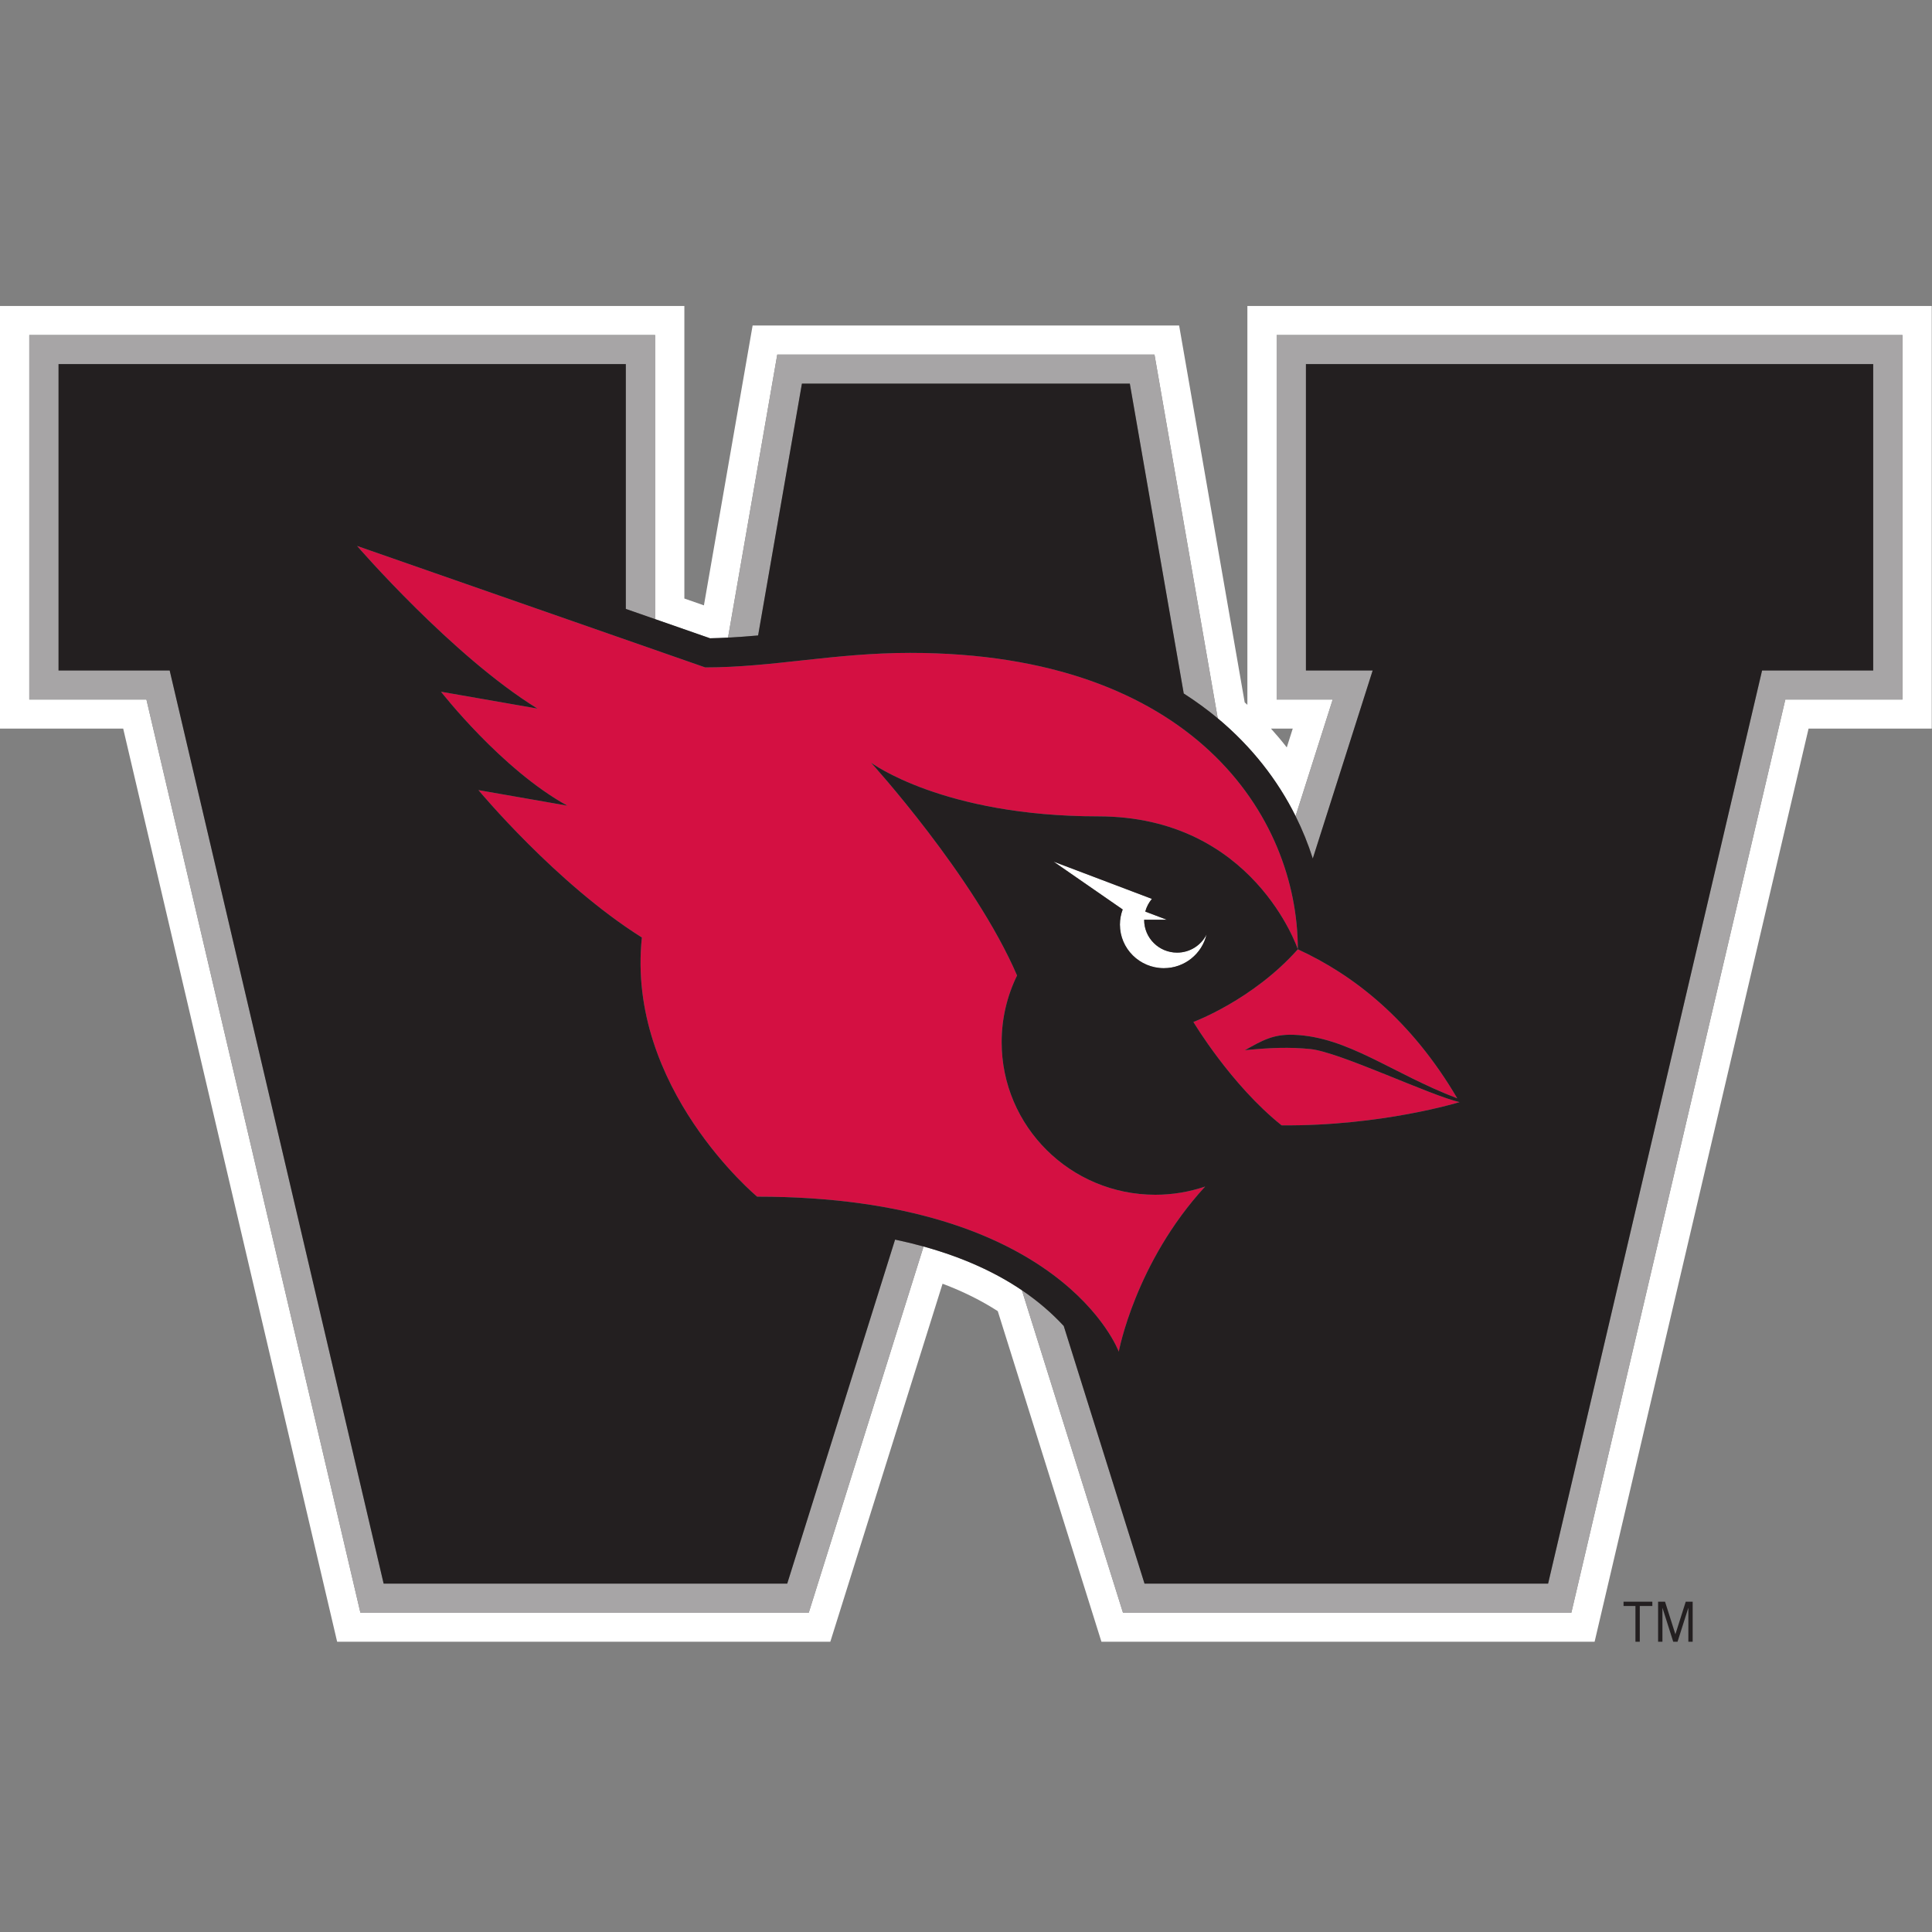 <?xml version="1.0" encoding="UTF-8"?>
<svg width="200px" height="200px" viewBox="0 0 200 200" version="1.1" xmlns="http://www.w3.org/2000/svg" xmlns:xlink="http://www.w3.org/1999/xlink">
    <rect x="0" y="0" width="200" height="200" fill="#808080" stroke="none"/>
    <!-- Generator: Sketch 51.3 (57544) - http://www.bohemiancoding.com/sketch -->
    <title>wesleyan-ct</title>
    <desc>Created with Sketch.</desc>
    <defs></defs>
    <g id="wesleyan-ct" stroke="none" stroke-width="1" fill="none" fill-rule="evenodd">
        <g id="wesleyan-ct_BGL" transform="translate(0, 30.846)">
            <g id="wesleyan-ct">
                <g id="g10" transform="translate(100, 69.603) scale(-1, 1) rotate(-180) translate(-100, -69.603) translate(0, 0.099)" fill-rule="nonzero">
                    <g id="g12">
                        <path d="M131.573,94.527 L133.824,94.527 L133.206,92.581 C132.693,93.243 132.146,93.891 131.573,94.527 Z M196.944,97.536 L184.816,97.536 L162.667,3.008 L116.25,3.008 L105.785,36.389 C103.14,38.179 99.82,39.749 95.609,40.916 L83.723,3.008 L37.308,3.008 L15.158,97.536 L3.031,97.536 L3.031,135.272 L67.815,135.272 L67.815,105.862 L73.5,103.879 C74.106,103.886 74.734,103.915 75.365,103.949 L80.463,133.247 L119.512,133.247 L126.062,95.592 C129.594,92.643 132.264,89.192 134.119,85.471 L137.96,97.536 L132.158,97.536 L132.158,135.272 L196.944,135.272 L196.944,97.536 Z M129.128,138.28 L129.128,96.991 C129.037,97.074 128.943,97.157 128.851,97.239 L122.063,136.257 L77.911,136.257 L72.87,107.287 L70.845,107.994 L70.845,138.28 L0,138.28 L0,94.527 L12.753,94.527 L34.901,0 L85.954,0 L97.574,37.062 C99.745,36.246 101.637,35.291 103.29,34.222 L114.02,0 L165.073,0 L187.222,94.527 L199.974,94.527 L199.974,138.28 L129.128,138.28 Z" id="path14" fill="#FFFFFF"></path>
                        <path d="M121.852,71.338 C119.97,71.338 118.443,72.853 118.443,74.722 C118.443,74.728 118.446,74.736 118.446,74.744 L120.784,74.744 L118.558,75.587 C118.689,76.075 118.927,76.525 119.246,76.902 L109.07,80.756 L116.22,75.805 C116.039,75.318 115.933,74.793 115.933,74.243 C115.933,71.751 117.97,69.729 120.48,69.729 C122.632,69.729 124.431,71.218 124.901,73.214 C124.342,72.101 123.189,71.338 121.852,71.338" id="path16" fill="#FFFFFF"></path>
                        <path d="M132.158,135.272 L132.158,97.536 L137.96,97.536 L134.119,85.471 C134.831,84.043 135.424,82.576 135.899,81.081 L142.098,100.545 L135.189,100.545 L135.189,132.263 L193.913,132.263 L193.913,100.545 L182.409,100.545 L160.26,6.017 L118.481,6.017 L110.118,32.688 C108.921,33.982 107.493,35.231 105.785,36.389 L116.25,3.008 L162.667,3.008 L184.816,97.536 L196.944,97.536 L196.944,135.272 L132.158,135.272" id="path18" fill="#A7A5A6"></path>
                        <path d="M83.014,130.239 L116.96,130.239 L122.54,98.165 C123.793,97.358 124.973,96.502 126.062,95.592 L119.512,133.247 L80.463,133.247 L75.365,103.949 C76.374,104 77.411,104.075 78.479,104.171 L83.014,130.239" id="path20" fill="#A7A5A6"></path>
                        <path d="M81.493,6.017 L39.714,6.017 L17.565,100.545 L6.06,100.545 L6.06,132.263 L64.784,132.263 L64.784,106.919 L67.815,105.862 L67.815,135.272 L3.031,135.272 L3.031,97.536 L15.158,97.536 L37.308,3.008 L83.723,3.008 L95.609,40.916 C94.672,41.175 93.686,41.412 92.659,41.63 L81.493,6.017" id="path22" fill="#A7A5A6"></path>
                        <path d="M94.217,102.367 C86.345,102.367 79.949,100.862 73.005,100.862 L36.964,113.438 C36.964,113.438 46.821,102.036 55.634,96.602 L45.653,98.346 C45.653,98.346 51.921,90.294 58.73,86.552 L49.528,88.161 C49.528,88.161 57.588,78.462 66.447,72.905 C64.805,57.36 78.378,46.076 78.378,46.076 C109.944,46.076 115.814,30.029 115.814,30.029 C115.814,30.029 117.514,39.242 124.758,47.124 C123.14,46.573 121.406,46.273 119.6,46.273 C110.813,46.273 103.691,53.345 103.691,62.07 C103.691,64.544 104.264,66.885 105.286,68.969 C100.865,79.242 90.166,91.005 90.166,91.005 C90.166,91.005 97.612,85.444 113.69,85.444 C129.768,85.444 134.352,71.682 134.352,71.682 C134.352,85.442 123.453,102.367 94.217,102.367" id="path24" fill="#D41042"></path>
                        <path d="M135.647,61.356 C133.489,61.572 131.497,61.498 128.867,61.236 C130.69,62.255 131.806,62.908 133.928,62.831 C139.53,62.631 144.061,58.852 150.856,56.252 C146.077,64.39 140.119,69.033 134.352,71.682 C129.682,66.428 123.54,64.16 123.54,64.16 C123.54,64.16 127.41,57.664 132.671,53.458 C143.014,53.366 151.089,55.862 151.089,55.862 C148.121,56.525 138.651,61.057 135.647,61.356" id="path26" fill="#D41042"></path>
                        <path d="M109.07,80.756 L119.246,76.902 C118.927,76.525 118.689,76.075 118.558,75.587 L120.784,74.744 L118.446,74.744 C118.446,74.736 118.443,74.728 118.443,74.722 C118.443,72.853 119.97,71.338 121.852,71.338 C123.189,71.338 124.342,72.101 124.901,73.214 C124.431,71.218 122.632,69.729 120.48,69.729 C117.97,69.729 115.933,71.751 115.933,74.243 C115.933,74.793 116.039,75.318 116.22,75.805 L109.07,80.756 Z M78.378,46.076 C78.378,46.076 64.805,57.36 66.447,72.905 C57.588,78.462 49.528,88.161 49.528,88.161 L58.73,86.552 C51.921,90.294 45.653,98.346 45.653,98.346 L55.634,96.602 C46.821,102.036 36.964,113.438 36.964,113.438 L73.005,100.862 C79.949,100.862 86.345,102.367 94.217,102.367 C123.453,102.367 134.352,85.442 134.352,71.682 C140.119,69.033 146.077,64.39 150.856,56.252 C144.061,58.852 139.53,62.631 133.928,62.831 C131.806,62.908 130.69,62.255 128.867,61.236 C131.497,61.498 133.489,61.572 135.647,61.356 C138.651,61.057 148.121,56.525 151.089,55.862 C151.089,55.862 143.014,53.366 132.671,53.458 C127.41,57.664 123.54,64.16 123.54,64.16 C123.54,64.16 129.682,66.428 134.352,71.682 C134.352,71.682 129.768,85.444 113.69,85.444 C97.612,85.444 90.166,91.005 90.166,91.005 C90.166,91.005 100.865,79.242 105.286,68.969 C104.264,66.885 103.691,64.544 103.691,62.07 C103.691,53.345 110.813,46.273 119.6,46.273 C121.406,46.273 123.14,46.573 124.758,47.124 C117.514,39.242 115.814,30.029 115.814,30.029 C115.814,30.029 109.944,46.076 78.378,46.076 Z M135.189,132.263 L135.189,100.545 L142.098,100.545 L135.899,81.081 C135.424,82.576 134.831,84.043 134.119,85.471 C132.264,89.192 129.594,92.643 126.062,95.592 C124.973,96.502 123.793,97.358 122.54,98.165 L116.96,130.239 L83.014,130.239 L78.479,104.171 C77.411,104.075 76.374,104 75.365,103.949 C74.734,103.915 74.106,103.886 73.5,103.879 L67.815,105.862 L64.784,106.919 L64.784,132.263 L6.06,132.263 L6.06,100.545 L17.565,100.545 L39.714,6.017 L81.493,6.017 L92.659,41.63 C93.686,41.412 94.672,41.175 95.609,40.916 C99.82,39.749 103.14,38.179 105.785,36.389 C107.493,35.231 108.921,33.982 110.118,32.688 L118.481,6.017 L160.26,6.017 L182.409,100.545 L193.913,100.545 L193.913,132.263 L135.189,132.263 Z" id="path28" fill="#231F20"></path>
                        <polyline id="path30" fill="#231F20" points="168.068 3.701 169.301 3.701 169.301 0 169.749 0 169.749 3.701 171.05 3.701 171.05 4.146 168.068 4.146 168.068 3.701"></polyline>
                        <polyline id="path32" fill="#231F20" points="173.436 0.772 172.364 4.146 171.646 4.146 171.646 0 172.094 0 172.094 3.522 173.212 0 173.659 0 174.778 3.522 174.778 0 175.224 0 175.224 4.146 174.507 4.146 173.436 0.772"></polyline>
                    </g>
                </g>
            </g>
        </g>
    </g>
</svg>